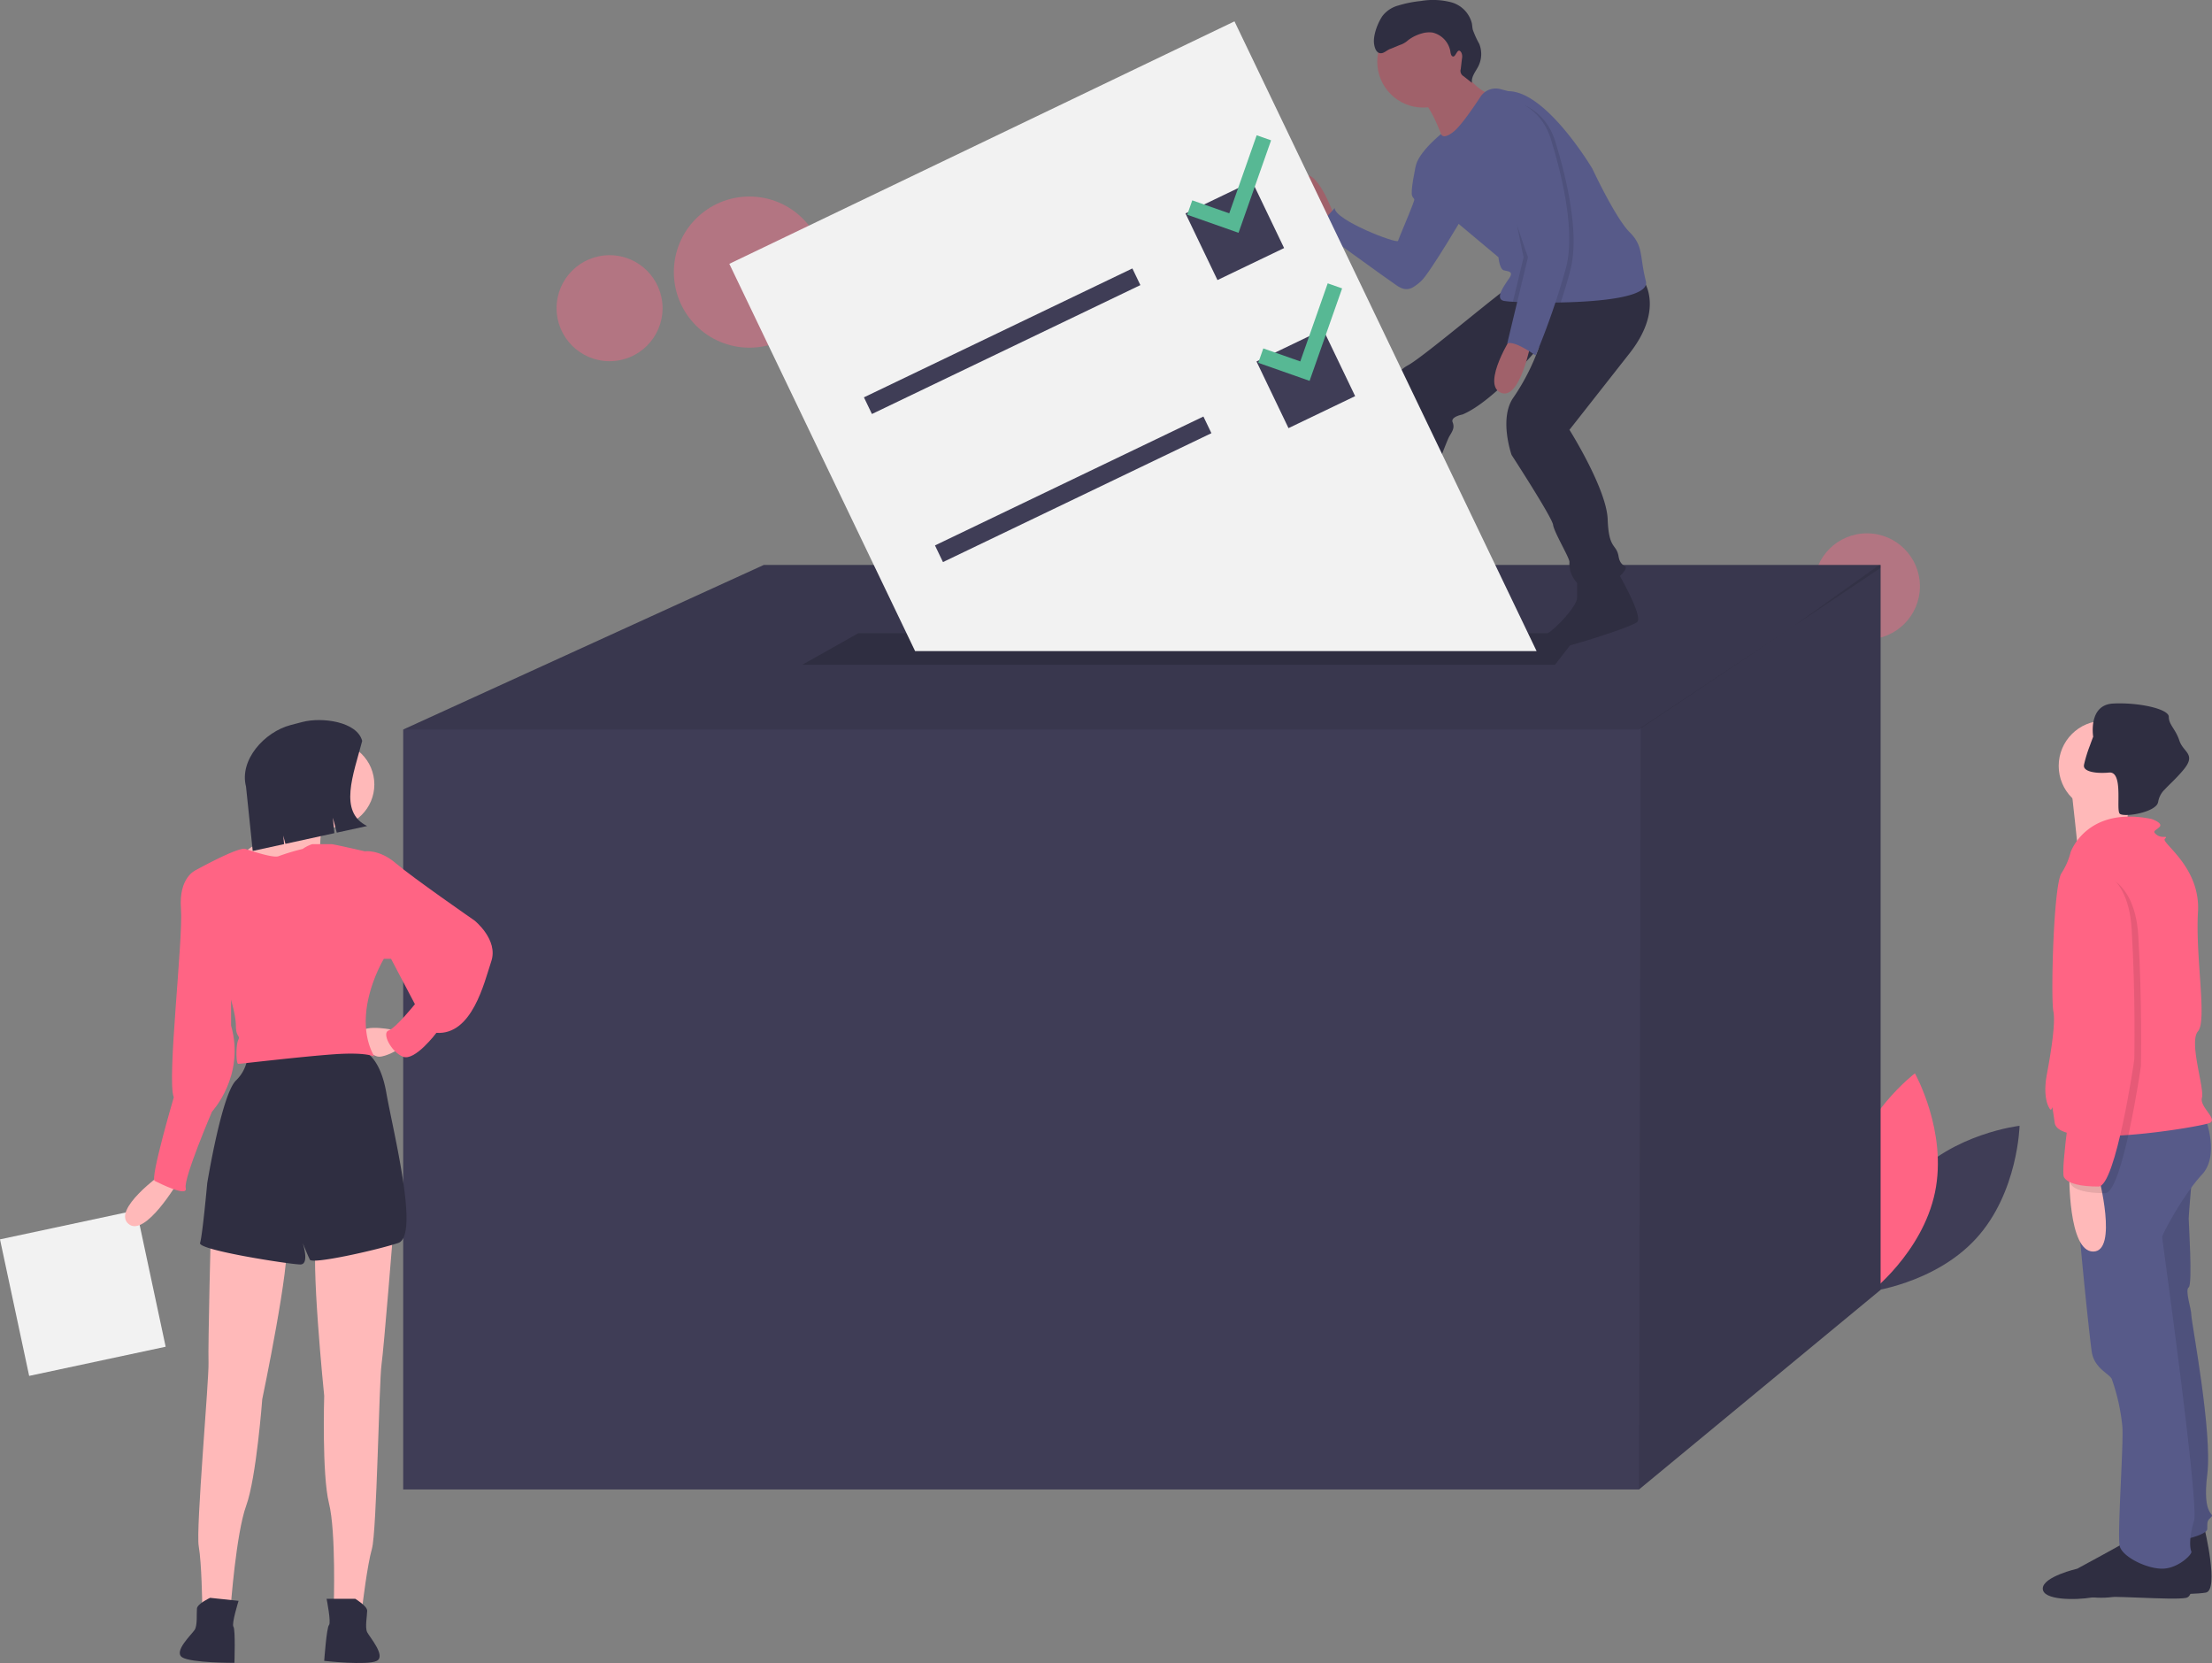 <svg xmlns="http://www.w3.org/2000/svg" width="540.431" height="406.188" viewBox="0 0 540.431 406.188"><rect x="0" y="0" width="540.431" height="406.188" fill="#808080" stroke="none"/><defs><style>.a,.c{fill:#ff6484;}.a{opacity:0.4;}.b{fill:#3f3d56;}.d{opacity:0.1;}.e{fill:#2f2e41;}.f{fill:#575a89;}.g{fill:#ffb9b9;}.h{fill:#a0616a;}.i{fill:#f2f2f2;}.j{fill:#57b894;}</style></defs><g transform="translate(0.003)"><circle class="a" cx="12.949" cy="12.949" r="12.949" transform="translate(443.17 130.264)"/><circle class="a" cx="18.46" cy="18.46" r="18.46" transform="translate(164.631 48.001)"/><circle class="a" cx="12.949" cy="12.949" r="12.949" transform="translate(135.977 62.327)"/><path class="b" d="M925.7,584.724c-10.232,11.2-10.6,27.52-10.6,27.52s16.218-1.844,26.45-13.046,10.6-27.52,10.6-27.52S935.935,573.522,925.7,584.724Z" transform="translate(-458.739 -296.702)"/><path class="c" d="M927.785,579.071c-3.1,14.852-16.111,24.7-16.111,24.7s-7.995-14.23-4.9-29.082,16.111-24.7,16.111-24.7S930.88,564.219,927.785,579.071Z" transform="translate(-455.04 -287.826)"/><path class="b" d="M527.7,233.581V410.635l-59.018,48.754H166.746V273.782l88.1-40.2Z" transform="translate(-68.241 -95.592)"/><path class="d" d="M527.7,233.581v.709L506.51,248.472l-37.831,25.31H166.746l88.1-40.2Z" transform="translate(-68.241 -95.592)"/><path class="d" d="M736.861,233.581V410.635l-59.018,48.754.428-186.035,37.4-24.882,20.845-14.891Z" transform="translate(-277.406 -95.592)"/><path class="e" d="M515.7,269.512H331.8l13.685-7.7h176.2Z" transform="translate(-135.79 -107.146)"/><path class="e" d="M1030.326,738.332s3.565,14.908.324,15.557-19.122.439-23.011,1.087-11.992-.439-11.992-3.356,8.427-4.862,8.427-4.862,11.992-6.482,12.316-6.806S1030.326,738.332,1030.326,738.332Z" transform="translate(-491.702 -364.905)"/><path class="f" d="M1036.838,588.535s-.972,11.019-.972,11.992.972,16.2,0,16.853.648,5.186.648,6.806,5.186,28.521,3.889,38.892,1.945,9.4.972,10.371-.972.972-.972,2.917-10.371,3.565-10.371,3.565L1018.69,608.3l5.834-21.39Z" transform="translate(-501.132 -302.938)"/><path class="d" d="M1036.838,588.535s-.972,11.019-.972,11.992.972,16.2,0,16.853.648,5.186.648,6.806,5.186,28.521,3.889,38.892,1.945,9.4.972,10.371-.972.972-.972,2.917-10.371,3.565-10.371,3.565L1018.69,608.3l5.834-21.39Z" transform="translate(-501.132 -302.938)"/><path class="e" d="M1022.422,744.865s3.241,11.667,0,12.316-19.122-.742-23.011-.094-11.992.742-11.992-2.174,8.427-4.862,8.427-4.862,11.992-6.482,12.316-6.806S1022.422,744.865,1022.422,744.865Z" transform="translate(-488.335 -366.9)"/><path class="f" d="M1032.131,567.713s3.889,9.4-.648,14.26-9.723,14.584-9.723,15.233,9.075,65.144,7.778,69.357-.972,6.806-.648,7.454-3.241,4.213-7.13,4.213-9.723-2.917-10.371-5.51.972-24.956.648-29.169a48.835,48.835,0,0,0-2.593-11.668c-.648-1.3-4.213-2.593-4.861-6.482s-5.834-53.476-4.213-55.1S1032.131,567.713,1032.131,567.713Z" transform="translate(-493.507 -295.08)"/><circle class="g" cx="11.019" cy="11.019" r="11.019" transform="translate(502.975 176.052)"/><path class="g" d="M1013.849,431.161s-2.269,11.992-.648,13.288-12.316,3.241-12.316,3.241-1.62-15.881-1.945-17.5S1013.849,431.161,1013.849,431.161Z" transform="translate(-493.048 -238.581)"/><path class="c" d="M994.667,452.522s3.889-11.343,19.77-8.1c0,0,2.917.972,1.945,1.945s-1.945.972-.648,1.945,2.917,0,1.945.972,8.751,6.806,8.1,17.825,2.269,26.576,0,29.169,1.62,13.936.972,16.2,3.889,5.186,1.945,6.158-36.947,6.806-37.919,0-.324-1.945-1.3-3.565-1.3-4.537-.648-8.1,2.269-12.316,1.62-15.557,0-30.465,1.945-33.706A16.818,16.818,0,0,0,994.667,452.522Z" transform="translate(-488.776 -244.384)"/><path class="g" d="M1005.519,591.951s4.861,18.474-1.3,18.474-5.834-19.122-5.834-19.122Z" transform="translate(-492.823 -304.734)"/><path class="e" d="M1004.43,412.3c0,.94,1.361,1.536,3.471,1.672h0a17.653,17.653,0,0,0,2.684-.052c1.348-.123,1.906,1.144,2.136,2.816.376,2.758-.149,6.625.457,7.231.836.836,6.932,0,8.838-1.9a1.762,1.762,0,0,0,.561-1.018,5.415,5.415,0,0,1,1.627-3.024c1.125-1.228,2.726-2.59,4.531-4.754,3.241-3.889,0-4.213-.972-7.13s-2.593-3.889-2.593-5.834-7.454-3.565-13.612-3.241-4.861,8.1-4.861,8.1-.366.94-.8,2.152a33.8,33.8,0,0,0-1.439,4.673,2.369,2.369,0,0,0-.026.3Z" transform="translate(-495.296 -225.225)"/><path class="d" d="M1003.36,466.765s11.019-.648,11.992,15.557.648,31.437.648,31.762-4.537,31.113-8.751,31.113-7.454-.648-8.427-2.269,2.593-24.956,2.593-24.956,1.621-24.631-.972-32.41S997.529,467.737,1003.36,466.765Z" transform="translate(-492.933 -253.765)"/><path class="c" d="M1000.62,464.022s11.019-.648,11.992,15.557.648,31.437.648,31.762-4.537,31.113-8.751,31.113-7.454-.648-8.427-2.269,2.593-24.956,2.593-24.956,1.621-24.631-.972-32.41S994.787,464.994,1000.62,464.022Z" transform="translate(-491.812 -252.643)"/><path class="h" d="M688.283,188.811s-4.8-13.606-8.271-9.338,5.336,11.472,5.336,11.472Z" transform="translate(-362.199 -135.855)"/><path class="f" d="M713.924,173.273l-2.889,1.071s-1.38,6.133-.846,7.2.8.267,0,2.4-3.2,7.737-3.468,8.537-15.474-5.069-15.474-8c0,0-3.2,3.735-4.8,4.535,0,0,17.608,12.806,20.009,14.407s3.735.8,5.869-1.067,11.205-17.342,11.205-17.342Z" transform="translate(-365.162 -133.657)"/><path class="e" d="M700.823,332.41s.267,2.935.8,3.2,4.535,6.937,0,8.271-7.2.8-8.271,1.334-19.743,1.6-20.009-1.334,9.071-3.468,9.071-3.468,8.537-5.6,9.871-8.537S700.823,332.41,700.823,332.41Z" transform="translate(-359.798 -198.082)"/><path class="e" d="M798.809,342.628s6.4,10.939,4.8,12.272-17.19,6.2-19.476,6.4c-2.935.267-5.069-2.134-2.668-3.468s7.47-6.937,7.47-8.8v-4.8Z" transform="translate(-403.625 -202.965)"/><path class="e" d="M773.135,221.6s5.6,6.937-3.2,18.142L755.26,258.414s9.071,14.407,9.338,21.877,2.134,5.869,2.668,9.071,2.935,1.6,1.067,4-8.8,4.535-10.939,2.668a6.614,6.614,0,0,1-2.134-5.336c0-1.067-3.735-7.2-4-9.071S741.12,264.55,741.12,264.55s-3.2-9.071.534-14.14a53.592,53.592,0,0,0,6.2-12.258s-11.005,13.326-18.743,16.527c0,0-2.935.534-2.4,1.868s0,2.134-.8,3.468-6.4,16.808-8.271,20.81-1.067,6.4-3.2,7.737-11.739.267-11.739-1.067,1.334-4.8,2.134-6.67,7.2-23.478,6.67-27.213.267-8.8,4.269-10.939S740.053,223.2,741.12,223.2,773.135,221.6,773.135,221.6Z" transform="translate(-371.816 -153.433)"/><circle class="h" cx="11.205" cy="11.205" r="11.205" transform="translate(336.489 3.866)"/><path class="h" d="M738.963,133.531s3.468,6.136,7.737,6.937-11.205,13.073-11.205,13.073-3.735-11.739-6.937-12.272S738.963,133.531,738.963,133.531Z" transform="translate(-382.197 -117.393)"/><path class="f" d="M727.992,162.406c0,3.468,10.4,13.34,10.4,13.34l9.871,8.271s.267,2.935,1.334,3.2,2.4.267,1.334,1.868-3.735,5.069-1.334,5.6a19.612,19.612,0,0,0,2.185.208c.64.037,1.393.072,2.238.1,1.974.069,4.445.115,7.121.1q1.141,0,2.321-.027c10.088-.2,21.773-1.361,20.818-5.184-1.6-6.4-.534-8.537-4-12.006s-9.071-15.474-9.071-15.474-11.205-18.942-20.543-18.942l-1.94-.51a4.442,4.442,0,0,0-4.848,1.862c-1.873,2.852-4.826,7.137-6.552,8.519-2.668,2.134-3.084.6-3.084.6S727.992,158.938,727.992,162.406Z" transform="translate(-382.165 -121.189)"/><path class="h" d="M765.064,244.628s-7.737,12.006-2.935,14.14,7.47-12.539,7.47-12.539Z" transform="translate(-395.493 -162.859)"/><path class="e" d="M730.146,120.018c-.43-.054-.566-.6-.638-1.024a5.757,5.757,0,0,0-4.385-4.828,6.208,6.208,0,0,0-2.613.211,9.913,9.913,0,0,0-3.352,1.65,5.529,5.529,0,0,1-1.675,1.052c-.42.123-2.206.917-2.623,1.051-.917.3-1.676,1.255-2.621,1.065-.9-.182-1.247-1.273-1.392-2.183-.331-2.074.856-5.168,2.036-6.9a7.324,7.324,0,0,1,3.926-2.57,28.21,28.21,0,0,1,5.445-1.082,17.608,17.608,0,0,1,7.462.32,7.125,7.125,0,0,1,5.009,5.125c.093.514.11,1.041.224,1.552a23.075,23.075,0,0,0,1.582,3.472,6.687,6.687,0,0,1-.2,5.421c-.665,1.338-1.822,2.623-1.573,4.1l-2.059-1.623a1.5,1.5,0,0,1-.687-1.75l.3-2.578a2.268,2.268,0,0,0-.134-1.394C731.261,117.5,730.863,120.108,730.146,120.018Z" transform="translate(-375.126 -106.213)"/><path class="d" d="M770.318,187.407l-2.513,10.45c2.535.091,5.888.139,9.442.069.9-2.689,1.753-5.493,2.409-8.118,2.4-9.6-1.6-24.278-3.735-31.215s-7.47-8.8-7.47-8.8a24.327,24.327,0,0,0-6.136,3.2C758.846,155.392,770.318,187.407,770.318,187.407Z" transform="translate(-395.944 -124.046)"/><path class="d" d="M770.037,190.581l-2.617,10.88c.64.037,1.393.072,2.238.1,1.974.069,4.445.115,7.121.1.963-2.857,1.894-5.872,2.6-8.679,2.4-9.6-1.6-24.278-3.735-31.215s-6.8.667-6.8.667,1.868-4.535-1.6-2.134S770.037,190.581,770.037,190.581Z" transform="translate(-397.798 -127.754)"/><path class="f" d="M766.644,148.886s5.336,1.868,7.47,8.8,6.136,21.61,3.735,31.215a179.889,179.889,0,0,1-7.47,21.61s-5.069-3.735-6.937-2.935l5.069-21.077s-11.472-32.015-8-34.417a24.33,24.33,0,0,1,6.136-3.2Z" transform="translate(-395.205 -123.677)"/><path class="i" d="M498.854,162.643,425.041,8.828,301.62,68.055l45.391,94.588Z" transform="translate(-123.438 -3.613)"/><rect class="b" width="72.711" height="4.513" transform="matrix(0.902, -0.433, 0.433, 0.902, 211.072, 97.05)"/><rect class="b" width="72.711" height="4.513" transform="matrix(0.902, -0.433, 0.433, 0.902, 228.428, 133.218)"/><rect class="b" width="18.052" height="18.052" transform="matrix(0.902, -0.433, 0.433, 0.902, 289.629, 52.122)"/><rect class="b" width="18.052" height="18.052" transform="matrix(0.902, -0.433, 0.433, 0.902, 306.985, 88.29)"/><path class="j" d="M507.959,55.924l-6.7,19.071-9.036-3.176-1.236,3.518,12.542,4.408,7.95-22.584Z" transform="translate(-200.934 -22.887)"/><path class="j" d="M537.338,117.146l-6.7,19.071-9.035-3.175-1.236,3.517,12.541,4.408,7.951-22.584Z" transform="translate(-212.958 -47.942)"/><g transform="translate(-0.003 175.878)"><rect class="i" width="34.101" height="34.101" transform="translate(40.472 153.061) rotate(167.942)"/><path class="g" d="M203.3,591.492s-12.249,8.749-8.166,12.249,12.249-10.5,12.249-10.5Z" transform="translate(-163.75 -480.689)"/><path class="g" d="M292.033,613.578s-2.333,29.164-2.916,33.247-1.167,40.829-2.333,44.912-2.333,14-2.333,14h-7s.583-18.082-1.167-25.081-1.167-26.248-1.167-26.248-3.5-34.413-1.75-39.08S292.033,613.578,292.033,613.578Z" transform="translate(-195.909 -489.359)"/><path class="e" d="M284.252,767.239s2.916,1.75,2.916,2.916-.583,4.083,0,5.25,4.666,5.833,2.333,7-12.832,0-12.832,0,.583-8.166,1.167-8.749-.583-6.416-.583-6.416Z" transform="translate(-197.46 -552.612)"/><path class="g" d="M227.685,612.912s-.741,29.248-.59,33.369-3.126,40.726-2.394,44.909.851,14.166.851,14.166l6.961.735s1.318-18.043,3.793-24.82,3.915-25.98,3.915-25.98,7.093-33.856,5.842-38.68S227.685,612.912,227.685,612.912Z" transform="translate(-176.149 -489.408)"/><path class="e" d="M224.341,766.842s-3.084,1.434-3.206,2.594.151,4.122-.551,5.22-5.253,5.311-3.055,6.716,12.761,1.347,12.761,1.347.277-8.182-.242-8.823,1.254-6.319,1.254-6.319Z" transform="translate(-173.014 -552.45)"/><path class="e" d="M264.4,540.15s4.666.583,6.416,10.5,8.166,35,2.916,36.747-21,5.25-21.581,4.083-1.75-4.083-1.75-4.083,1.75,5.25-.583,5.25-25.081-3.5-24.5-5.25,1.75-14.582,1.75-14.582,3.5-21.581,7-25.081a9.565,9.565,0,0,0,2.916-7.583Z" transform="translate(-176.441 -459.677)"/><path class="g" d="M300.086,531.815s-7.583-1.75-8.749.583,2.916,5.833,4.666,5.833,4.666-1.75,4.666-1.75Z" transform="translate(-203.378 -456.008)"/><circle class="g" cx="10.499" cy="10.499" r="10.499" transform="translate(70.46 5.23)"/><path class="g" d="M263.335,439.612s-1.75,8.166-.583,8.166-8.749,5.25-8.749,5.25l-7.583-1.167-2.333-3.5s12.249-8.166,12.249-12.832S263.335,439.612,263.335,439.612Z" transform="translate(-184.126 -416.301)"/><path class="c" d="M249.6,456.4a8.55,8.55,0,0,1,2.333-1.167H256.6c.583,0,8.166,1.75,8.166,1.75l4.666,26.248s-8.166,13.415-2.333,23.914c0,0-1.75-1.167-9.916-.583s-22.748,2.333-23.331,2.333-.583-4.666,0-5.833-.583-.583-.583-3.5-1.75-8.166-1.75-8.166l-8.166-29.747s10.5-5.833,12.249-5.25,7,2.333,8.166,1.75A53.972,53.972,0,0,1,249.6,456.4Z" transform="translate(-175.641 -424.928)"/><path class="c" d="M290.492,458.759l1.75-.583s3.5-.583,7.583,2.916,19.248,14,19.248,14,5.833,4.666,4.083,9.916-4.666,18.082-13.415,17.5c0,0-5.25,7-8.166,5.833s-5.25-5.833-3.5-6.416,6.416-6.416,6.416-6.416l-5.833-11.082h-1.75l-6.416-3.5Z" transform="translate(-203.117 -426.115)"/><path class="c" d="M221.043,465.112l-4.666.583s-4.083,1.75-3.5,9.332-3.5,42-1.75,46.079c0,0-5.833,19.831-4.666,20.415s8.166,4.083,7.583,1.75,6.416-18.665,6.416-18.665,8.166-8.749,4.666-21v-9.916Z" transform="translate(-168.665 -428.968)"/><path class="e" d="M273.73,429.809l-7.415,1.615-.953-3.651.366,3.779-11.962,2.606-.526-2.016.2,2.086-7.662,1.669-1.639-15.733c-1.685-6.456,4.465-13.337,10.921-15.022l2.864-.747c4.742-1.238,13.361-.112,14.6,4.629C270.359,417.292,266.667,426.355,273.73,429.809Z" transform="translate(-184.033 -403.93)"/></g></g></svg>
